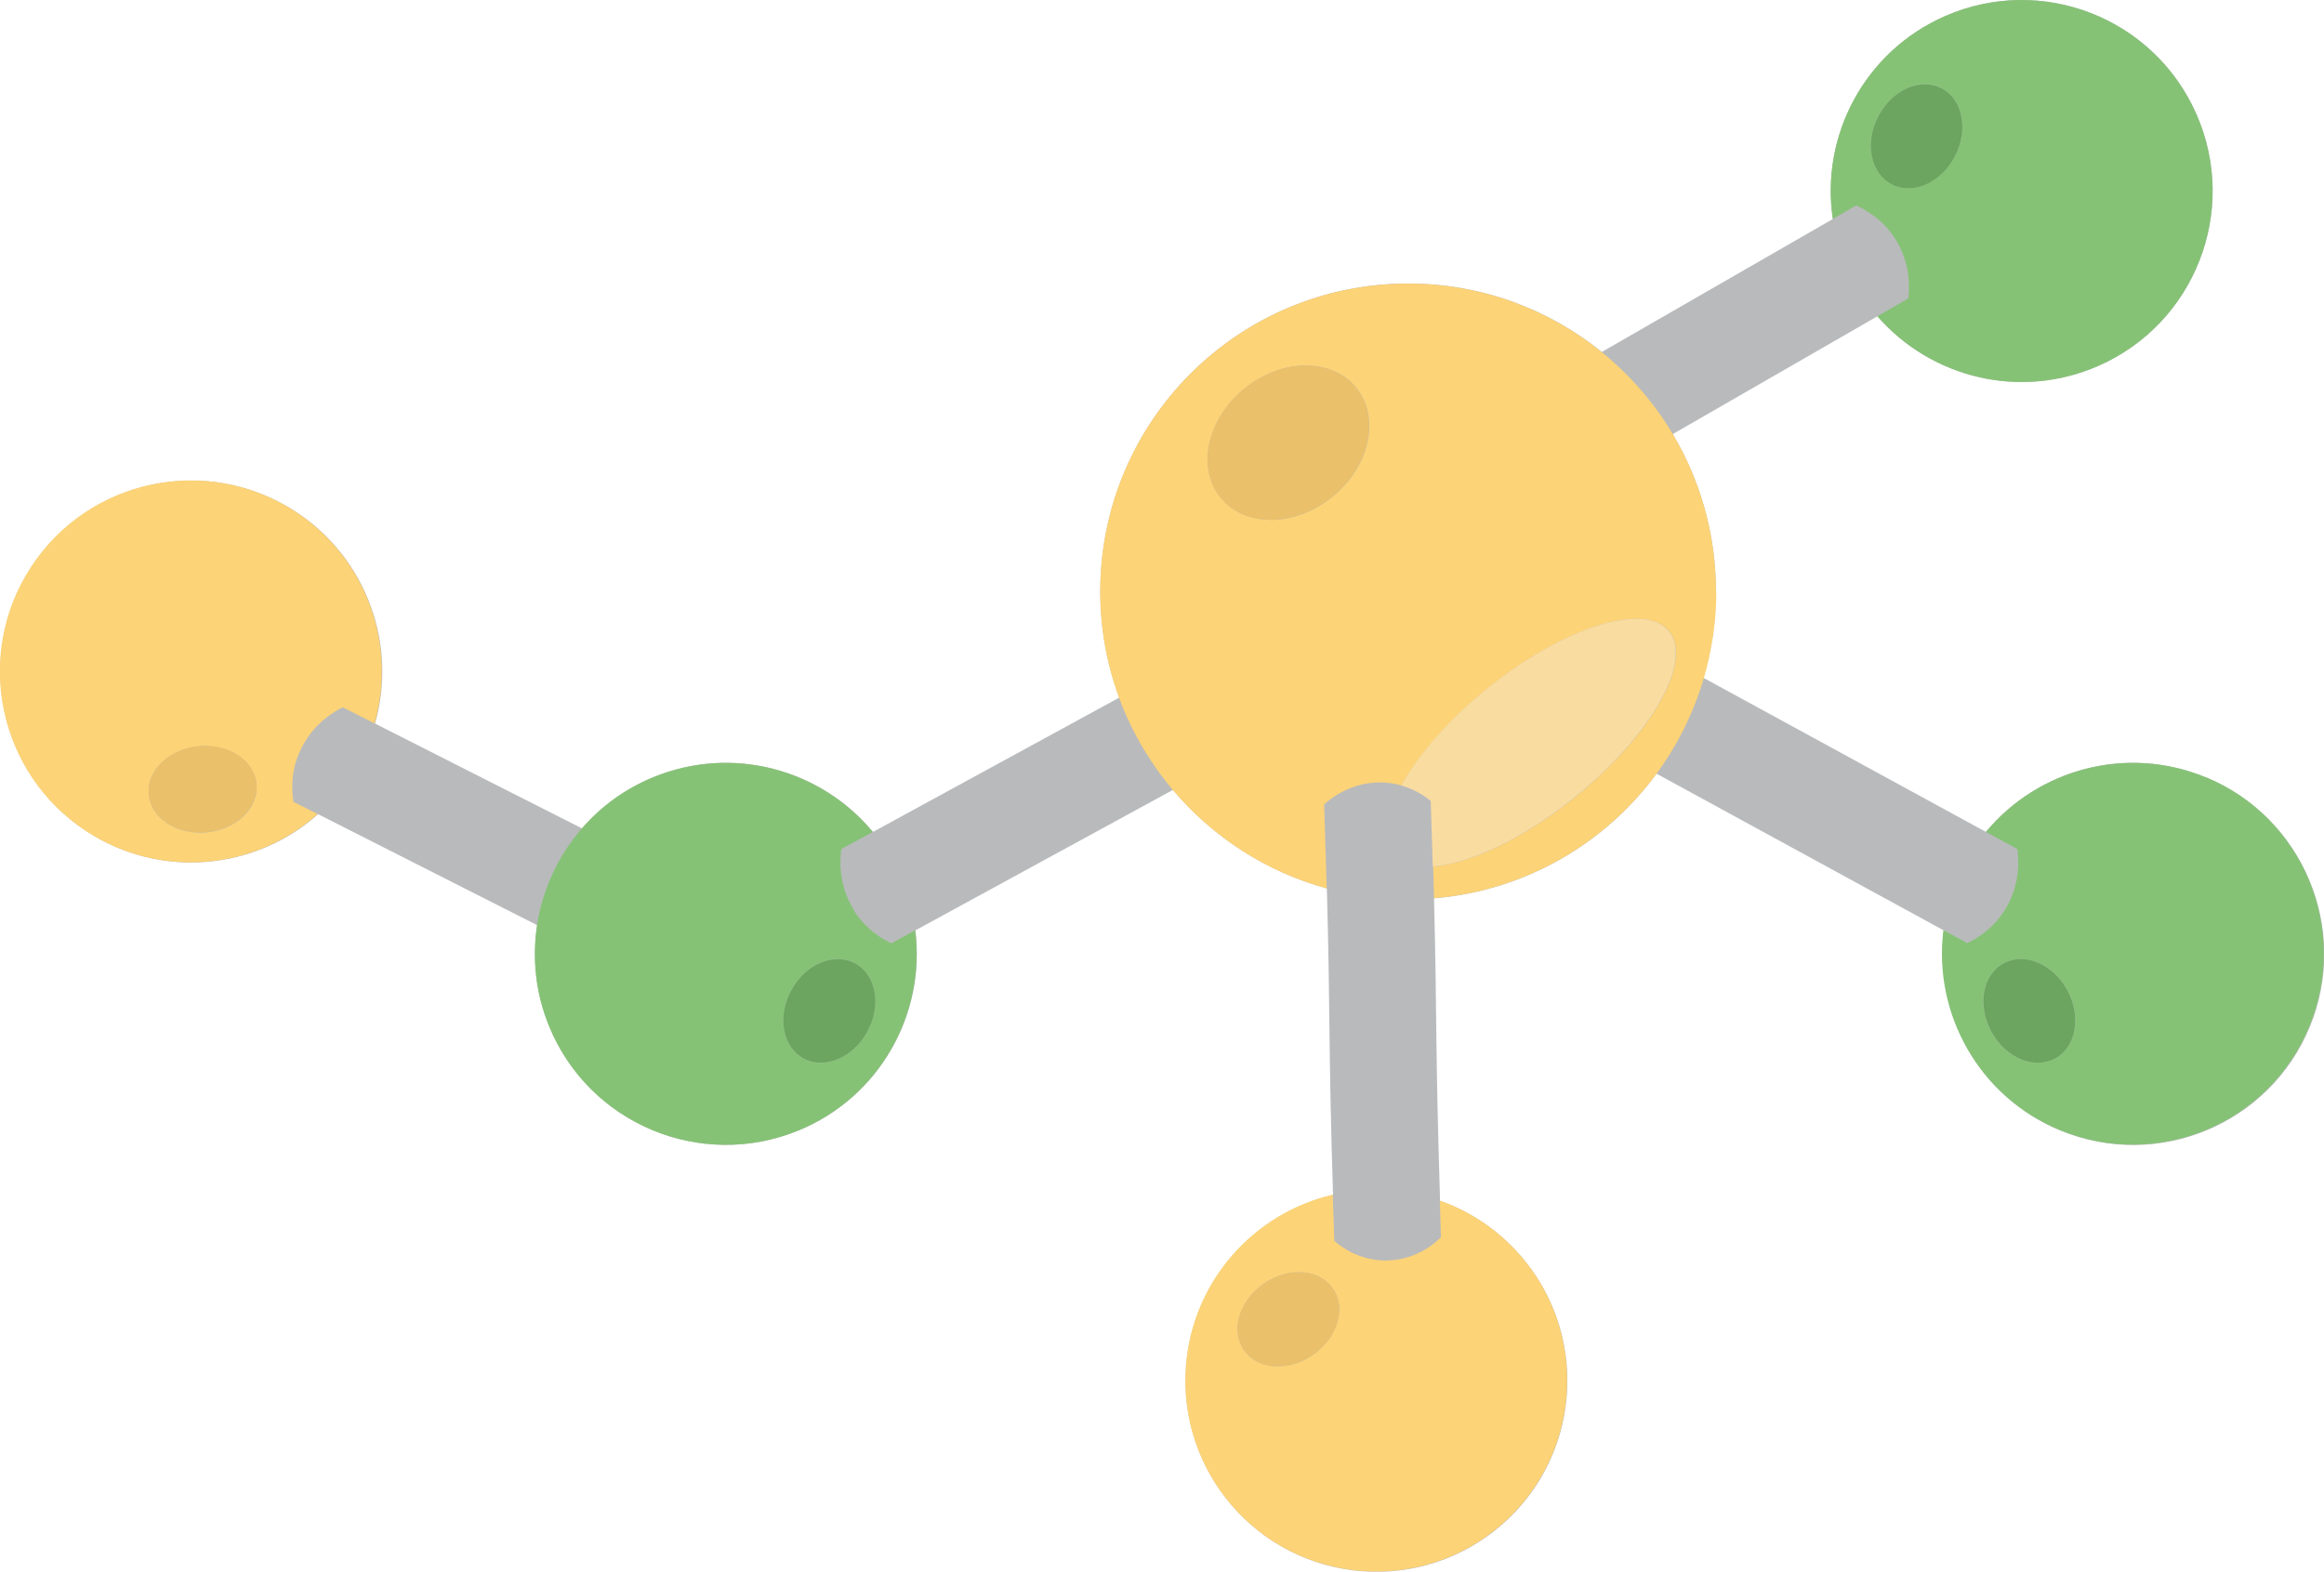 <?xml version="1.0" encoding="UTF-8"?>
<svg id="Layer_2" data-name="Layer 2" xmlns="http://www.w3.org/2000/svg" viewBox="0 0 180.86 122.3">
  <defs>
    <style>
      .cls-1 {
        fill: #6ba55f;
      }

      .cls-1, .cls-2, .cls-3, .cls-4, .cls-5, .cls-6 {
        stroke-width: 0px;
      }

      .cls-2 {
        fill: #f9dca0;
      }

      .cls-3 {
        fill: #b9babc;
      }

      .cls-4 {
        fill: #86c276;
      }

      .cls-5 {
        fill: #fcd377;
      }

      .cls-6 {
        fill: #eac06b;
      }
    </style>
  </defs>
  <g id="Capa_1" data-name="Capa 1">
    <g>
      <path class="cls-3" d="M171.63,60.48c-6.16-2.53-13.04-.61-17.08,4.26l-21.98-11.99c.62-2.14.97-4.4.97-6.73,0-4.47-1.23-8.66-3.36-12.24l15.93-9.17c4.15,4.78,11.07,6.54,17.18,3.87,7.52-3.29,10.95-12.05,7.66-19.57-3.29-7.52-12.05-10.95-19.57-7.66-6.28,2.75-9.71,9.32-8.74,15.79l-17.98,10.35c-4.12-3.33-9.36-5.33-15.07-5.33-13.23,0-23.96,10.73-23.96,23.96,0,2.91.52,5.69,1.47,8.27l-19.16,10.45c-4.04-4.87-10.92-6.79-17.08-4.26-2.22.91-4.09,2.29-5.56,3.99l-16.11-8.16c1.73-6.09-.59-12.84-6.17-16.49-6.87-4.49-16.08-2.56-20.57,4.31-4.49,6.87-2.56,16.08,4.31,20.57,5.74,3.75,13.11,3.02,18-1.34l17.05,8.64c-.39,2.58-.12,5.29.94,7.87,3.11,7.59,11.79,11.22,19.39,8.11,6.34-2.6,9.92-9.09,9.1-15.58l20.04-10.93c3.08,3.65,7.24,6.37,11.98,7.67.28,10.22.11,11.97.48,23.85-6.13,1.43-10.91,6.69-11.43,13.31-.64,8.18,5.47,15.33,13.65,15.97,8.18.64,15.33-5.47,15.97-13.65.54-6.86-3.67-12.99-9.86-15.17-.38-12.11-.23-14.03-.47-23.54,7.1-.59,13.33-4.27,17.32-9.7l22.36,12.2c-.81,6.49,2.76,12.98,9.1,15.58,7.59,3.11,16.27-.51,19.39-8.11,3.11-7.59-.52-16.27-8.11-19.39Z"/>
      <path class="cls-5" d="M23.3,58.57c.96-2.27,2.85-3.27,3.37-3.53l2.48,1.26c1.73-6.09-.59-12.84-6.17-16.49-6.87-4.49-16.08-2.56-20.57,4.31-4.49,6.87-2.56,16.08,4.31,20.57,5.74,3.75,13.11,3.02,18-1.34l-1.88-.95c-.11-.65-.27-2.16.45-3.83ZM16.11,64.77c-2.31.23-4.34-1.07-4.53-2.92-.19-1.85,1.53-3.54,3.85-3.77,2.31-.23,4.34,1.07,4.53,2.92.19,1.85-1.53,3.54-3.85,3.77Z"/>
      <path class="cls-6" d="M15.43,58.07c-2.31.23-4.03,1.92-3.85,3.77.19,1.85,2.21,3.16,4.53,2.92,2.31-.24,4.03-1.92,3.85-3.77-.19-1.85-2.21-3.16-4.53-2.92Z"/>
      <path class="cls-4" d="M147.41,18.46c1.37,2.05,1.17,4.17,1.1,4.76l-2.41,1.39c4.15,4.78,11.07,6.54,17.18,3.87,7.52-3.29,10.95-12.05,7.66-19.57-3.29-7.52-12.05-10.95-19.57-7.66-6.28,2.75-9.71,9.32-8.74,15.79l1.82-1.05c.6.27,1.95.96,2.96,2.47ZM146.17,9.05c1.07-2.06,3.28-3.04,4.92-2.19s2.12,3.22,1.05,5.28c-1.07,2.06-3.28,3.04-4.92,2.19-1.65-.86-2.12-3.22-1.05-5.28Z"/>
      <path class="cls-1" d="M147.22,14.34c1.65.86,3.85-.12,4.92-2.19,1.07-2.06.6-4.43-1.05-5.28s-3.85.12-4.92,2.19c-1.07,2.06-.6,4.43,1.05,5.28Z"/>
      <path class="cls-4" d="M66.47,70.85c-1.32-2.08-1.08-4.2-.99-4.78l2.44-1.33c-4.04-4.87-10.92-6.79-17.08-4.26-2.22.91-4.09,2.29-5.56,3.99-1.85,2.13-3.06,4.75-3.49,7.53-.39,2.58-.12,5.29.94,7.87,3.11,7.59,11.79,11.22,19.39,8.11,6.34-2.6,9.92-9.09,9.1-15.58l-1.85,1.01c-.6-.28-1.93-1.01-2.91-2.54ZM67.49,80.29c-1.12,2.04-3.34,2.97-4.97,2.07-1.63-.89-2.04-3.27-.93-5.31,1.12-2.04,3.34-2.97,4.97-2.07,1.63.89,2.04,3.27.93,5.31Z"/>
      <path class="cls-1" d="M66.56,74.98c-1.63-.89-3.86.03-4.97,2.07-1.12,2.04-.7,4.41.93,5.31,1.63.89,3.86-.03,4.97-2.07,1.12-2.04.7-4.41-.93-5.31Z"/>
      <path class="cls-4" d="M171.63,60.48c-6.16-2.53-13.04-.61-17.08,4.26l2.44,1.33c.09.58.33,2.7-.99,4.78-.98,1.54-2.31,2.26-2.91,2.54l-1.85-1.01c-.81,6.49,2.76,12.98,9.1,15.58,7.59,3.12,16.27-.51,19.39-8.11,3.11-7.59-.52-16.27-8.11-19.39ZM159.95,82.36c-1.63.89-3.86-.03-4.97-2.07-1.12-2.04-.7-4.41.93-5.31,1.63-.89,3.86.03,4.97,2.07,1.12,2.04.7,4.41-.93,5.31Z"/>
      <path class="cls-1" d="M155.91,74.98c-1.63.89-2.04,3.27-.93,5.31,1.12,2.04,3.34,2.97,4.97,2.07,1.63-.89,2.04-3.27.93-5.31-1.12-2.04-3.34-2.97-4.97-2.07Z"/>
      <path class="cls-5" d="M133.54,46.02c0-4.47-1.23-8.66-3.36-12.24-1.45-2.44-3.33-4.6-5.53-6.38-4.12-3.33-9.36-5.33-15.07-5.33-13.23,0-23.96,10.73-23.96,23.96,0,2.91.52,5.69,1.47,8.27.97,2.64,2.4,5.06,4.18,7.17,3.08,3.65,7.24,6.37,11.98,7.67-.05-1.86-.12-4-.2-6.54.33-.3,2.08-1.85,4.67-1.7.49.03.94.11,1.35.23,1.31-2.37,3.65-5.08,6.68-7.54,5.93-4.79,12.26-6.79,14.15-4.46,1.88,2.33-1.39,8.11-7.32,12.9-4,3.23-8.17,5.18-11.05,5.4.03.88.05,1.7.07,2.47,7.1-.59,13.33-4.27,17.32-9.7,1.63-2.22,2.89-4.73,3.68-7.44.62-2.14.97-4.4.97-6.73ZM103.68,38.67c-2.91,2.36-6.8,2.38-8.69.05-1.88-2.33-1.05-6.13,1.87-8.49,2.91-2.36,6.8-2.38,8.69-.05,1.88,2.33,1.05,6.13-1.87,8.49Z"/>
      <path class="cls-6" d="M96.85,30.23c-2.91,2.36-3.75,6.16-1.87,8.49,1.88,2.33,5.77,2.31,8.69-.05,2.91-2.36,3.75-6.16,1.87-8.49-1.88-2.33-5.77-2.31-8.69.05Z"/>
      <path class="cls-2" d="M111.51,67.43c2.88-.22,7.05-2.17,11.05-5.4,5.93-4.79,9.21-10.57,7.32-12.9-1.88-2.33-8.22-.33-14.15,4.46-3.03,2.45-5.37,5.16-6.68,7.54,1.16.33,1.96.92,2.29,1.2.06,1.91.12,3.6.16,5.11Z"/>
      <path class="cls-5" d="M108.13,98.09c-2.4.11-3.99-1.25-4.29-1.53-.04-1.29-.08-2.48-.12-3.59-6.13,1.43-10.91,6.69-11.43,13.31-.64,8.18,5.47,15.33,13.65,15.97,8.18.64,15.33-5.47,15.97-13.65.54-6.86-3.67-12.99-9.86-15.17.03.89.06,1.84.09,2.85-.31.31-1.73,1.7-4.01,1.8ZM102.17,105.44c-1.92,1.32-4.32,1.14-5.37-.39-1.05-1.53-.35-3.84,1.56-5.16,1.92-1.32,4.32-1.14,5.37.39,1.05,1.53.35,3.84-1.56,5.16Z"/>
      <path class="cls-6" d="M98.36,99.89c-1.92,1.32-2.62,3.62-1.56,5.16,1.05,1.53,3.46,1.71,5.37.39,1.92-1.32,2.62-3.62,1.56-5.16-1.05-1.53-3.46-1.71-5.37-.39Z"/>
    </g>
  </g>
</svg>